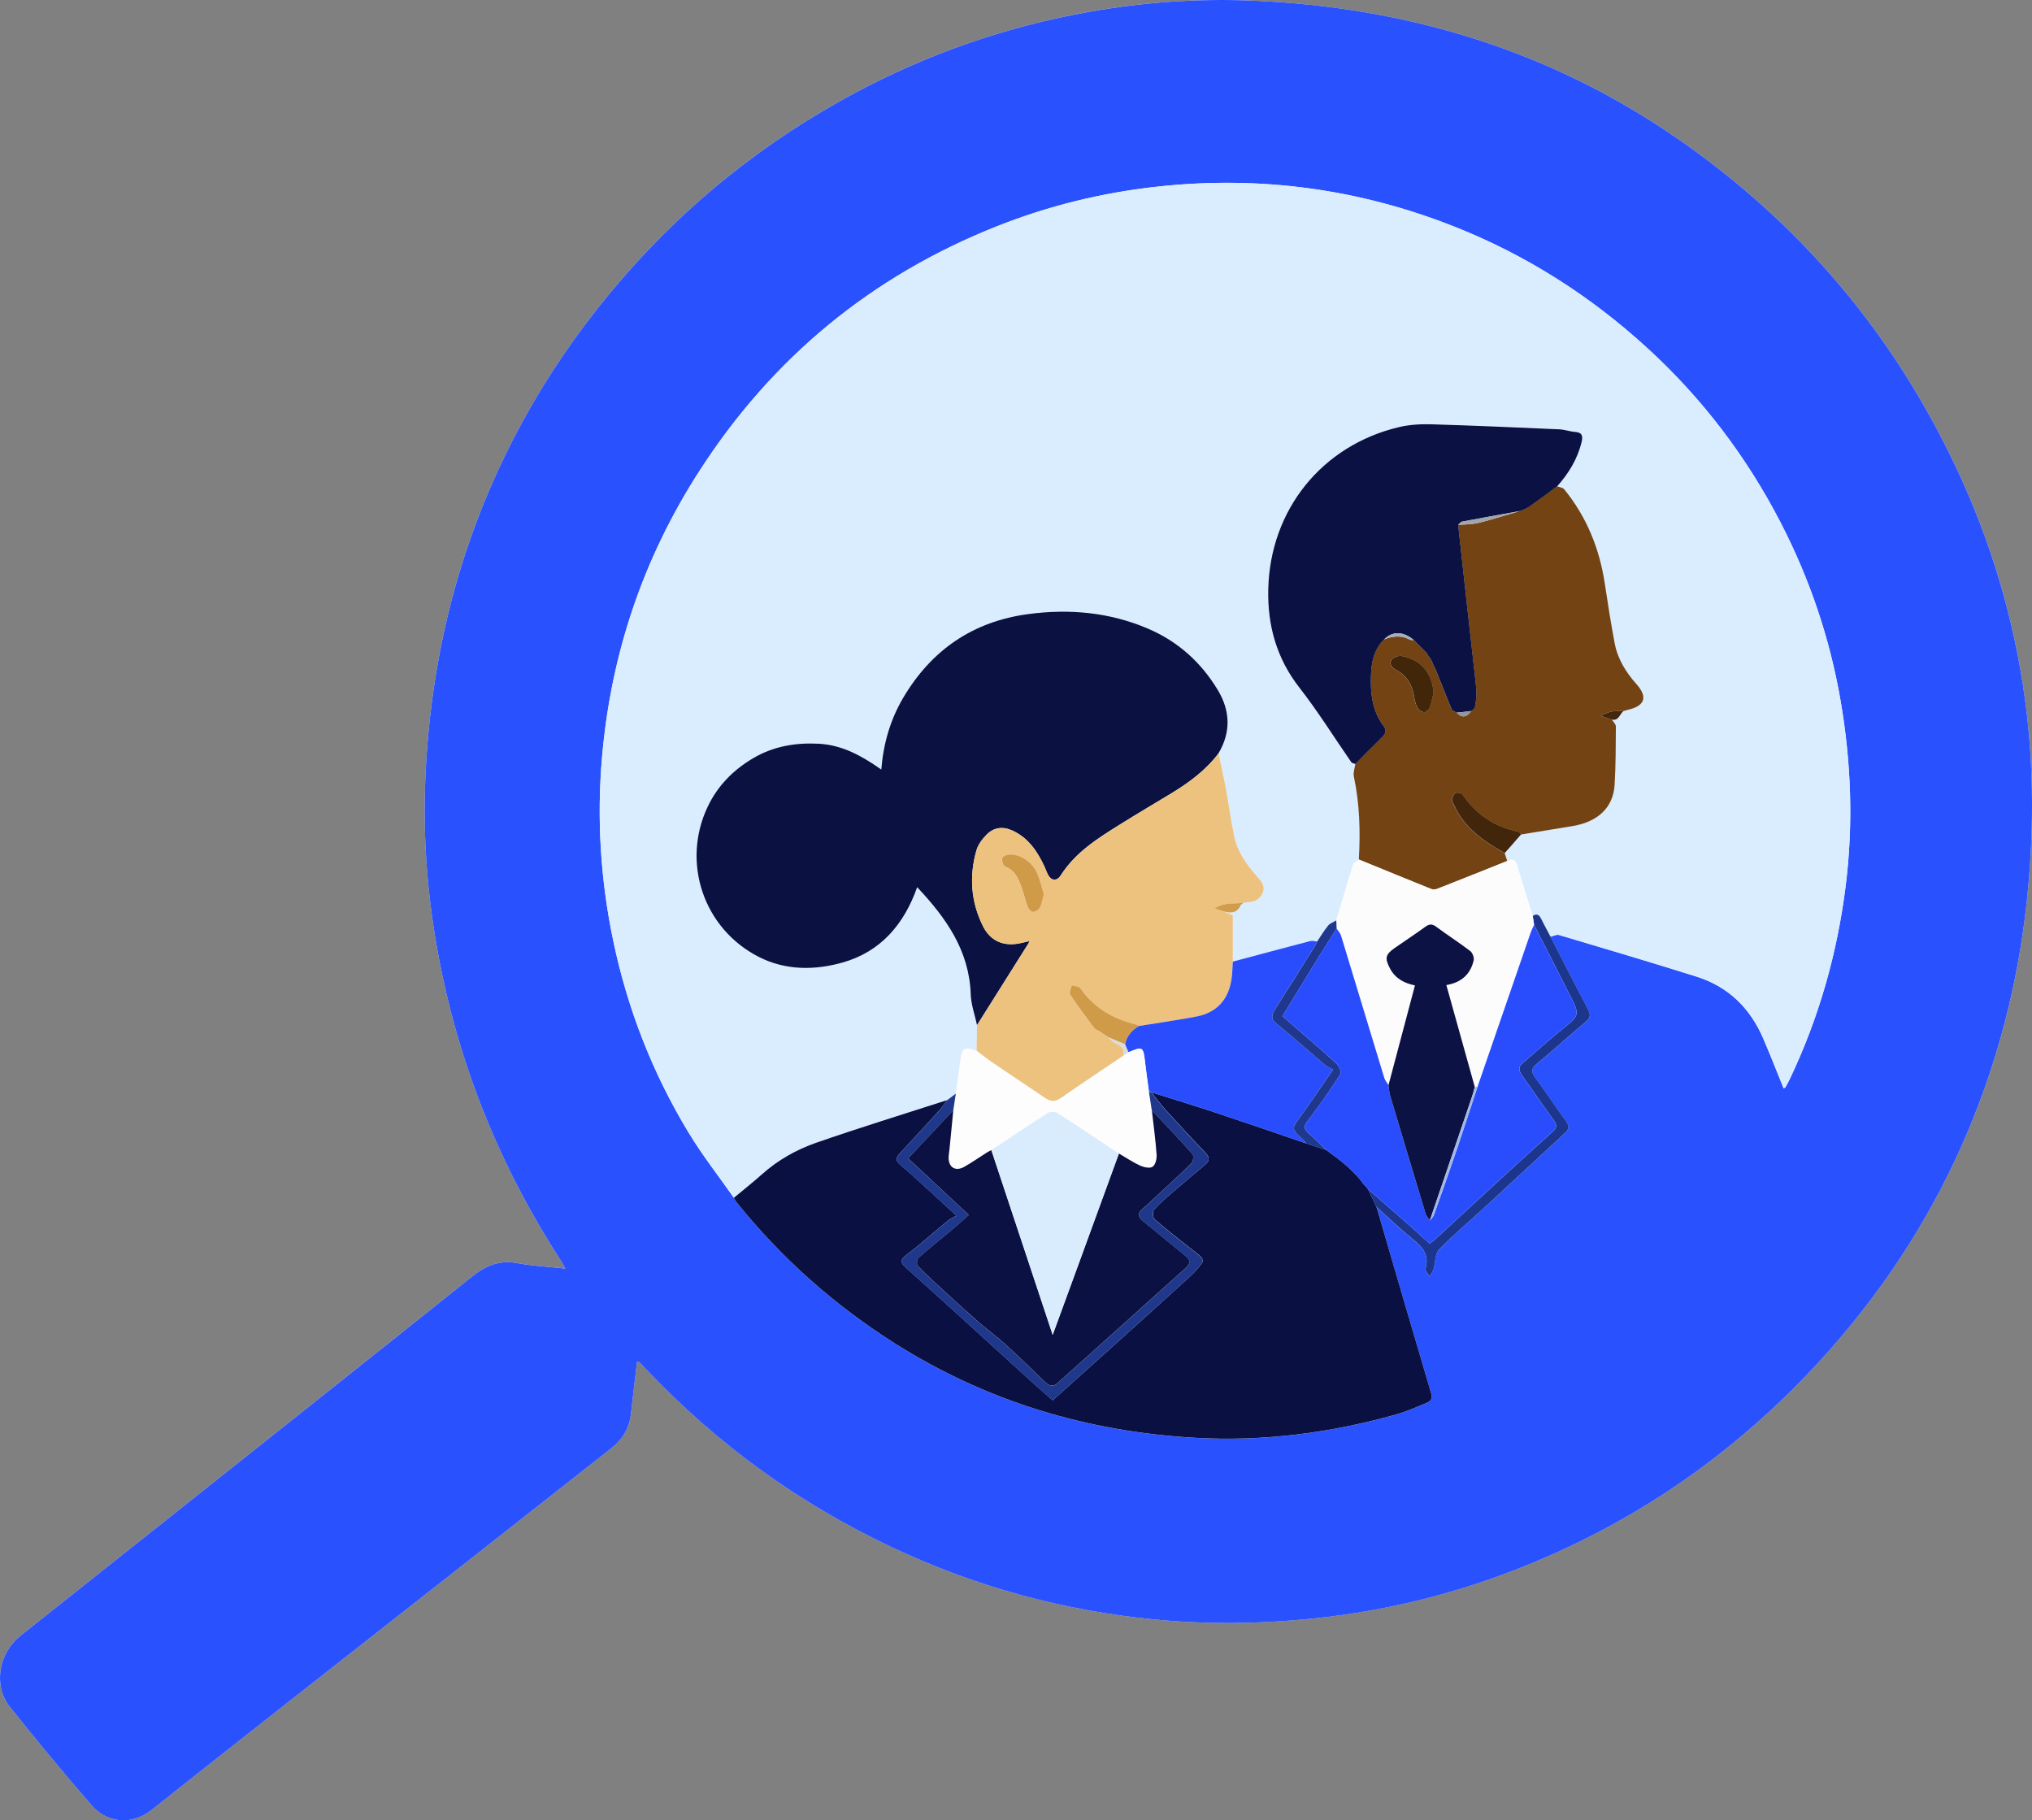 <?xml version="1.0" encoding="UTF-8"?><svg id="Layer_1" xmlns="http://www.w3.org/2000/svg" viewBox="0 0 616.18 551.95"><rect x="0" y="0" width="616.18" height="551.95" fill="#808080" stroke="none"/><defs><style>.cls-1{fill:#f6f6f9;}.cls-2{fill:#fcfcfd;}.cls-3{fill:#edc27e;}.cls-4{fill:#fdfdfd;}.cls-5{fill:#734313;}.cls-6{fill:#a1a5ae;}.cls-7{fill:#9395a1;}.cls-8{fill:#cf9b49;}.cls-9{fill:#a7aebb;}.cls-10{fill:#d09b48;}.cls-11{fill:#d19d4c;}.cls-12{fill:#d9ecfd;}.cls-13{fill:#d7dcdc;}.cls-14{fill:#daedfe;}.cls-15{fill:#20388c;}.cls-16{fill:#1f388d;}.cls-17{fill:#0c1243;}.cls-18{fill:#0b1142;}.cls-19{fill:#0b1141;}.cls-20{fill:#0a1041;}.cls-21{fill:#42260a;}.cls-22{fill:#42260b;}.cls-23{fill:#43270d;}.cls-24{fill:#1c368e;}.cls-25{fill:#a1b8e6;}.cls-26{fill:#2951fe;}.cls-27{fill:#294dfc;}</style></defs><path class="cls-1" d="M193.19,412.79c.31,.11,.5,.12,.6,.21,.66,.64,1.31,1.29,1.94,1.95,21.59,22.84,46.57,40.97,75.03,54.34,25.11,11.79,51.47,19.02,79.04,21.72,16.2,1.59,32.41,1.4,48.64-.29,20.49-2.14,40.36-6.87,59.56-14.17,37.92-14.43,70.24-37.06,97.08-67.51,17.56-19.91,31.63-42.04,41.87-66.52,9.04-21.61,14.8-44.08,17.44-67.42,2.4-21.15,2.5-42.22-.37-63.28-3.33-24.41-10.34-47.77-20.84-70.07-19.28-40.96-47.58-74.31-84.84-99.98C469.63,15.11,426.39,2.12,379.66,.19c-16.52-.68-32.95,.47-49.25,3.37-25.12,4.47-48.93,12.69-71.41,24.74-26.86,14.4-50.33,33.08-70.29,56.14-20.63,23.83-36.29,50.53-46.57,80.34-7.84,22.73-11.98,46.15-13.11,70.18-.96,20.34,.86,40.41,5.01,60.3,6.55,31.32,18.72,60.32,36.14,87.14,.39,.61,.71,1.26,1.25,2.24-5.13-.56-9.94-.8-14.63-1.66-5.33-.98-9.47,.74-13.55,4-30.32,24.23-60.73,48.36-91.12,72.52-15.32,12.18-30.65,24.33-45.97,36.5-6.57,5.22-8.28,15.11-3.23,21.45,8.09,10.17,16.4,20.17,24.9,30,4.14,4.79,11.6,6.52,18.1,1.36,29.54-23.46,59.28-46.67,88.94-69.98,16.82-13.22,33.65-26.43,50.45-39.67,3.32-2.62,5.49-5.98,5.98-10.3,.6-5.35,1.25-10.69,1.89-16.08Z"/><path class="cls-26" d="M193.19,412.79c-.63,5.39-1.29,10.73-1.89,16.08-.49,4.32-2.65,7.68-5.98,10.3-16.8,13.24-33.63,26.45-50.45,39.67-29.66,23.31-59.4,46.52-88.94,69.98-6.5,5.16-13.96,3.42-18.1-1.36-8.5-9.83-16.81-19.83-24.9-30-5.04-6.34-3.34-16.22,3.23-21.45,15.31-12.18,30.65-24.33,45.97-36.5,30.39-24.15,60.79-48.28,91.12-72.52,4.08-3.26,8.22-4.98,13.55-4,4.69,.87,9.5,1.11,14.63,1.66-.54-.98-.86-1.63-1.25-2.24-17.41-26.82-29.59-55.82-36.14-87.14-4.16-19.89-5.97-39.96-5.01-60.3,1.13-24.02,5.28-47.44,13.11-70.18,10.27-29.81,25.94-56.52,46.57-80.34,19.96-23.06,43.43-41.73,70.29-56.14,22.48-12.05,46.29-20.28,71.41-24.74C346.71,.67,363.14-.49,379.66,.19c46.73,1.93,89.96,14.92,128.68,41.59,37.26,25.67,65.56,59.02,84.84,99.98,10.5,22.3,17.51,45.66,20.84,70.07,2.87,21.06,2.77,42.13,.37,63.28-2.65,23.34-8.41,45.8-17.44,67.42-10.24,24.48-24.31,46.61-41.87,66.52-26.85,30.44-59.16,53.07-97.08,67.51-19.19,7.31-39.06,12.04-59.56,14.17-16.23,1.69-32.44,1.87-48.64,.29-27.57-2.7-53.93-9.93-79.04-21.72-28.46-13.37-53.45-31.5-75.03-54.34-.63-.67-1.28-1.31-1.94-1.95-.1-.1-.29-.11-.6-.21Zm224.21-46.8c3.4,3.06,6.68,6.24,10.22,9.12,3.12,2.54,6.04,4.9,4.62,9.62-.19,.62,.81,1.59,1.25,2.39,.41-.74,.96-1.44,1.2-2.23,.6-2.01,.41-4.68,1.68-5.97,4.63-4.76,9.75-9.05,14.64-13.55,7.89-7.28,15.75-14.6,23.63-21.88,1.2-1.11,1.25-2.09,.27-3.45-3.17-4.38-6.16-8.89-9.36-13.25-1.28-1.73-1.3-2.75,.49-4.22,5.07-4.15,9.87-8.63,14.92-12.8,1.51-1.25,1.27-2.35,.6-3.68-1.12-2.23-2.33-4.42-3.47-6.64-2.66-5.14-5.3-10.29-7.94-15.44,.87-.19,1.85-.74,2.6-.52,13.94,4.15,27.88,8.27,41.75,12.64,9.61,3.03,16.22,9.54,20.18,18.74,2.15,4.99,4.13,10.06,6.2,15.15,.32-.22,.51-.29,.58-.42,.44-.8,.88-1.61,1.27-2.43,8.85-18.56,14.38-38.11,16.94-58.48,2.35-18.71,1.69-37.38-1.49-55.97-3.25-19.03-9.38-37.13-18.2-54.22-10.32-19.99-23.76-37.69-40.42-52.94-17.34-15.88-36.86-28.28-58.67-36.9-28.76-11.36-58.61-15.42-89.41-12.13-16.98,1.81-33.41,5.81-49.28,12.12-37.97,15.09-68.03,39.88-90.12,74.17-16.98,26.36-26.76,55.27-29.5,86.56-1.65,18.81-.48,37.43,3.38,55.87,4.34,20.71,11.95,40.2,22.92,58.28,4.13,6.81,9.08,13.11,13.66,19.65,.3,.49,.55,1.03,.9,1.48,13.58,16.9,29.56,31.08,47.88,42.67,27.83,17.62,58.36,26.78,91.1,28.65,20.77,1.18,41.18-1.49,61.19-7.14,3.1-.87,6.05-2.26,9.06-3.46,1.49-.6,1.7-1.57,1.23-3.18-5.55-18.72-11-37.47-16.48-56.21Z"/><path class="cls-14" d="M222.54,363.19c-4.58-6.53-9.53-12.84-13.66-19.65-10.97-18.08-18.58-37.57-22.92-58.28-3.87-18.45-5.03-37.06-3.38-55.87,2.74-31.29,12.52-60.21,29.5-86.56,22.09-34.29,52.15-59.08,90.12-74.17,15.87-6.31,32.3-10.31,49.28-12.12,30.8-3.29,60.65,.77,89.41,12.13,21.82,8.61,41.33,21.01,58.67,36.9,16.66,15.26,30.1,32.95,40.42,52.94,8.82,17.1,14.95,35.2,18.2,54.22,3.18,18.59,3.84,37.25,1.49,55.97-2.55,20.37-8.09,39.91-16.94,58.48-.39,.83-.83,1.63-1.27,2.43-.07,.13-.26,.19-.58,.42-2.07-5.08-4.05-10.15-6.2-15.15-3.96-9.2-10.58-15.71-20.18-18.74-13.87-4.37-27.81-8.5-41.75-12.64-.75-.22-1.73,.33-2.6,.52-.95-1.81-1.93-3.6-2.84-5.43-.59-1.19-1.32-1.67-2.54-.83-1.59-5.16-3.25-10.3-4.74-15.48-.55-1.92-1.57-1.83-2.98-1.22l-.8-2.41c.47-.52,.94-1.03,1.4-1.55,1.19-1.35,2.37-2.71,3.55-4.07,5.15-.84,10.31-1.7,15.46-2.52,7.86-1.26,12.54-5.63,12.96-12.56,.35-5.88,.35-11.79,.38-17.69,0-.69-.8-1.38-1.22-2.08,2.12,.44,2.34-1.7,3.5-2.58,.48-.14,.95-.29,1.43-.41,5.15-1.2,6-3.9,2.51-7.81-3.2-3.58-5.7-7.61-6.59-12.39-1.12-5.96-2.07-11.95-2.97-17.94-1.6-10.67-5.5-20.33-12.33-28.72-.43-.53-1.42-.62-2.15-.91,3.47-3.91,6.16-8.25,7.4-13.4,.4-1.66,.33-2.92-1.89-3.09-1.65-.12-3.27-.73-4.91-.8-12.88-.57-25.77-1.14-38.66-1.52-3.3-.1-6.72,.09-9.91,.85-23.37,5.54-39.06,25.09-39.64,49.11-.27,11.1,2.54,21.07,9.53,30,5.62,7.18,10.44,14.99,15.65,22.49,.22,.32,.82,.37,1.24,.55-.17,1.27-.71,2.61-.46,3.79,1.79,8.33,2,16.74,1.52,25.2-.6,.54-1.55,.97-1.76,1.64-1.77,5.58-3.41,11.21-5.09,16.82-.84,.51-1.88,.84-2.47,1.56-1.24,1.51-2.24,3.21-3.34,4.84-.68-.06-1.42-.3-2.04-.14-7.85,2.05-15.68,4.15-23.51,6.24v-14.11l-2.76-1.08c2.12,.53,4.02,.54,5.11-1.85,.18-.39,.71-.61,1.09-.91,2.31-.1,4.53-.35,5.59-2.87,.97-2.3-.51-3.68-1.85-5.22-3.02-3.46-5.73-7.21-6.71-11.78-1.08-5.01-1.74-10.11-2.67-15.16-.63-3.4-1.42-6.76-2.15-10.15,3.8-6.42,3.6-12.87-.18-19.16-5.07-8.44-12.12-14.78-21.2-18.66-11.63-4.97-23.81-6.07-36.24-4.42-16.77,2.22-29.41,10.85-37.98,25.38-3.9,6.61-6.01,13.83-6.65,21.77-5.89-4.15-11.88-7.45-18.97-7.83-6.93-.36-13.55,.71-19.7,4.28-6.17,3.58-10.96,8.43-13.99,14.85-7.99,16.86-1.28,36.9,15.44,45.47,8.2,4.2,17.05,4.14,25.53,1.73,11.39-3.23,18.56-11.45,22.57-22.83,8.83,9.38,15.78,19.21,16.24,32.46,.11,3.15,1.25,6.26,1.92,9.39-.04,2.58-.08,5.17-.12,7.75-3.83-1.35-4.52-.84-4.98,3.31-.36,3.23-.89,6.43-1.34,9.65-.88,.66-1.76,1.33-2.63,1.99-13.28,4.29-26.63,8.37-39.8,12.96-5.95,2.07-11.5,5.21-16.3,9.49-2.78,2.48-5.71,4.78-8.57,7.17Z"/><path class="cls-20" d="M222.54,363.19c2.86-2.38,5.79-4.69,8.57-7.17,4.8-4.28,10.35-7.41,16.3-9.49,13.17-4.59,26.52-8.67,39.8-12.96-.74,.99-1.4,2.05-2.23,2.96-4.03,4.43-8.09,8.83-12.15,13.22-1.05,1.13-1.38,2.12,.04,3.32,2.73,2.31,5.36,4.73,8,7.13,2.81,2.55,5.6,5.14,9.17,8.42-1.06,.59-1.88,.9-2.52,1.43-4.29,3.54-8.44,7.26-12.85,10.63-1.97,1.51-1.42,2.39-.03,3.64,5.01,4.49,10.02,8.99,15.01,13.52,7.75,7.04,15.48,14.12,23.23,21.17,2.07,1.88,4.2,3.71,6.34,5.59,5.82-5.23,11.52-10.33,17.19-15.44,8.22-7.41,16.45-14.82,24.63-22.28,1.28-1.16,2.4-2.52,3.45-3.9,.27-.35,.2-1.37-.11-1.68-1.02-1.02-2.23-1.85-3.36-2.75-3.65-2.92-7.36-5.76-10.88-8.83-.55-.48-.69-2.38-.22-2.91,1.74-1.96,3.79-3.67,5.79-5.4,3.18-2.75,6.4-5.48,9.64-8.16,1.48-1.22,1.59-2.24,.21-3.69-4.09-4.27-8.09-8.62-12.06-12.99-1.55-1.71-2.93-3.58-4.38-5.38,6.5,2.05,13.02,4.02,19.48,6.16,9.22,3.06,18.4,6.24,27.59,9.37,1.98,.65,3.96,1.29,5.94,1.94,4.25,3.07,8.43,6.21,11.51,10.56l.4,.38,.13,.12,.6,.79h.04l2.6,5.46c5.48,18.74,10.93,37.49,16.48,56.21,.48,1.61,.27,2.58-1.23,3.18-3,1.2-5.96,2.59-9.06,3.46-20.01,5.65-40.42,8.32-61.19,7.14-32.74-1.87-63.26-11.03-91.1-28.65-18.31-11.59-34.3-25.78-47.88-42.67-.36-.45-.61-.98-.9-1.48Z"/><path class="cls-24" d="M417.4,365.98c-.87-1.82-1.74-3.63-2.6-5.45,4.16,3.64,8.33,7.27,12.48,10.92,2.09,1.84,4.13,3.73,6.21,5.61,.67-.49,1.17-.79,1.59-1.18,6.79-6.24,13.56-12.51,20.36-18.75,5.08-4.66,10.16-9.32,15.32-13.9,1.32-1.18,1.49-2.06,.41-3.53-3.24-4.42-6.32-8.96-9.49-13.44-.94-1.33-1.56-2.55,.03-3.9,3.99-3.38,7.86-6.92,11.93-10.2,5.4-4.36,5.49-4.3,2.41-10.41-3.59-7.12-7.23-14.22-10.85-21.33-.14-.9-.28-1.79-.42-2.69,1.21-.84,1.95-.35,2.54,.83,.91,1.83,1.89,3.62,2.84,5.43,2.65,5.15,5.29,10.3,7.94,15.44,1.15,2.22,2.36,4.41,3.47,6.64,.66,1.32,.91,2.43-.6,3.68-5.05,4.17-9.86,8.65-14.92,12.8-1.8,1.47-1.77,2.49-.49,4.22,3.2,4.36,6.19,8.87,9.36,13.25,.99,1.36,.94,2.34-.27,3.45-7.89,7.28-15.74,14.6-23.63,21.88-4.89,4.51-10.01,8.79-14.64,13.55-1.26,1.3-1.08,3.97-1.68,5.97-.24,.79-.79,1.49-1.2,2.23-.45-.81-1.44-1.78-1.25-2.39,1.42-4.71-1.5-7.08-4.62-9.62-3.54-2.88-6.83-6.07-10.22-9.12Z"/><path class="cls-19" d="M296.28,310.87c-.67-3.13-1.81-6.25-1.92-9.4-.46-13.24-7.41-23.08-16.24-32.46-4.01,11.39-11.18,19.6-22.57,22.83-8.47,2.4-17.33,2.47-25.53-1.73-16.72-8.57-23.42-28.61-15.44-45.47,3.04-6.41,7.82-11.26,13.99-14.85,6.15-3.57,12.77-4.64,19.7-4.28,7.09,.37,13.09,3.67,18.97,7.83,.64-7.93,2.75-15.16,6.65-21.77,8.58-14.53,21.21-23.16,37.98-25.38,12.42-1.65,24.61-.55,36.24,4.42,9.09,3.88,16.13,10.22,21.2,18.66,3.78,6.29,3.98,12.74,.18,19.16-3.82,5.08-8.82,8.77-14.18,12.04-5.19,3.16-10.44,6.23-15.59,9.45-6.79,4.24-13.58,8.47-18.04,15.46-1.24,1.95-2.96,1.72-3.99-.35-.37-.74-.62-1.55-.97-2.3-2.16-4.61-4.9-8.71-9.76-10.92-2.91-1.32-5.62-.95-7.81,1.28-1.3,1.32-2.56,2.99-3.06,4.73-2.26,7.88-1.68,15.68,2,23.03,2.29,4.58,6.34,6.18,11.32,5.12,.73-.15,1.45-.33,2.18-.5l.41,.35c-5.25,8.34-10.49,16.68-15.74,25.02Z"/><path class="cls-5" d="M456.26,258.65c.27,.8,.53,1.6,.8,2.41-7.07,2.83-14.14,5.67-21.24,8.45-.57,.22-1.38,.23-1.94,0-7.29-2.93-14.56-5.92-21.83-8.89,.48-8.46,.27-16.86-1.52-25.2-.25-1.17,.29-2.52,.46-3.79,2.67-2.7,5.3-5.43,8.03-8.07,1.2-1.17,1.52-2.15,.42-3.63-2.9-3.89-3.75-8.41-3.75-13.17,0-4.71,.39-9.29,4-12.88,2.59-1,5.17-1.37,7.76,.04,.35,.19,.85,.11,1.27,.15h0l1.51,1.51-.02-.02,.52,.53-.03-.03,.53,.53-.03-.03,1.02,1.03-.03-.02,.52,.53-.02-.03,.53,1.03-.03-.04,.53,.54-.03-.04,.53,1.04-.03-.04c.17,.39,.34,.79,.51,1.18,.09,.14,.15,.29,.18,.45l.39,.65c1.34,3.34,2.68,6.68,4.02,10.03l.93,2.22-.02-.03,.52,.52-.02-.02,1.01,.51h-.01c1.54,1.68,3.03,1.51,4.51-.5l-.04,.03c.35-.34,.7-.68,1.06-1.02,.17-1.43,.51-2.87,.48-4.3-.04-2.06-.33-4.13-.56-6.18-.75-6.75-1.52-13.49-2.27-20.24-.91-8.23-1.81-16.46-2.71-24.69,2.06-.19,4.19-.14,6.18-.63,4.28-1.06,8.48-2.41,12.71-3.63,.89-.43,1.86-.74,2.66-1.3,2.85-2.01,5.64-4.11,8.46-6.17,.73,.29,1.72,.38,2.15,.91,6.83,8.39,10.74,18.05,12.33,28.72,.9,6,1.85,11.99,2.97,17.94,.9,4.77,3.39,8.8,6.59,12.39,3.49,3.91,2.65,6.61-2.51,7.81-.48,.11-.96,.27-1.43,.41-1.22,.03-2.48-.1-3.67,.14-1.16,.23-2.24,.85-3.35,1.29,1.17,.38,2.34,.76,3.52,1.14,.43,.69,1.23,1.39,1.22,2.08-.03,5.9-.03,11.8-.38,17.69-.41,6.93-5.1,11.3-12.96,12.56-5.16,.83-10.31,1.68-15.46,2.52-.25-.29-.45-.79-.75-.85-7.2-1.46-12.84-5.19-16.98-11.28-.31-.46-1.59-.72-2.11-.46-.57,.29-.94,1.26-1.09,1.99-.09,.48,.37,1.07,.6,1.6,3.09,7.01,8.99,11.06,15.36,14.62Zm-21.55-48.68c-.54-5.4-3.21-9.81-9.65-11.07-.97-.19-2.62,.38-3.12,1.14-.85,1.3,.09,2.46,1.45,3.15,3.13,1.6,4.7,4.28,5.31,7.66,.23,1.29,.49,2.64,1.08,3.78,.34,.66,1.36,1.3,2.09,1.32,.57,.01,1.47-.83,1.7-1.48,.56-1.54,.81-3.19,1.12-4.51Z"/><path class="cls-18" d="M439.3,212.88c-1.34-3.34-2.68-6.68-4.02-10.02-.13-.22-.26-.43-.39-.65-.03-.16-.09-.31-.18-.45-.17-.39-.34-.79-.51-1.18l.03,.04-.53-1.04,.03,.04-.53-.54,.03,.04c-.18-.34-.35-.69-.53-1.03l.02,.03c-.17-.18-.35-.36-.52-.53l.03,.02c-.34-.34-.68-.69-1.02-1.03l.03,.03-.53-.53,.03,.03-.52-.53,.02,.02c-.5-.5-1.01-1.01-1.51-1.51h0c-3.13-2.7-6.54-2.77-9.03-.19-3.61,3.59-4,8.16-4,12.88,0,4.75,.85,9.28,3.75,13.17,1.11,1.48,.79,2.46-.42,3.63-2.72,2.64-5.36,5.38-8.03,8.07-.42-.18-1.02-.23-1.24-.55-5.21-7.5-10.04-15.31-15.65-22.49-6.99-8.93-9.79-18.91-9.53-30,.57-24.02,16.26-43.57,39.64-49.11,3.2-.76,6.61-.95,9.91-.85,12.89,.38,25.78,.95,38.66,1.52,1.65,.07,3.26,.68,4.91,.8,2.22,.16,2.29,1.43,1.89,3.09-1.24,5.14-3.93,9.49-7.4,13.4-2.81,2.07-5.61,4.16-8.46,6.17-.8,.56-1.77,.88-2.66,1.3-5.93,1.07-11.86,2.13-17.78,3.26-.42,.08-.74,.66-1.11,1.01,.9,8.23,1.8,16.46,2.71,24.69,.75,6.75,1.53,13.49,2.27,20.24,.23,2.06,.51,4.12,.56,6.18,.03,1.43-.31,2.87-.48,4.3-.35,.34-.7,.68-1.06,1.02l.04-.03c-1.5,.16-3.01,.33-4.51,.49h.01l-1.01-.51,.02,.02-.52-.52,.02,.03c-.31-.74-.62-1.48-.93-2.22Z"/><path class="cls-3" d="M311.6,285.51c-.73,.17-1.45,.34-2.18,.5-4.98,1.06-9.03-.54-11.32-5.12-3.68-7.35-4.26-15.15-2-23.03,.5-1.74,1.76-3.41,3.06-4.73,2.18-2.22,4.9-2.6,7.81-1.28,4.86,2.21,7.59,6.31,9.76,10.92,.35,.75,.6,1.55,.97,2.3,1.03,2.07,2.74,2.3,3.99,.35,4.46-7,11.26-11.23,18.04-15.46,5.15-3.22,10.4-6.29,15.59-9.45,5.36-3.27,10.36-6.96,14.18-12.04,.72,3.38,1.51,6.75,2.14,10.15,.94,5.05,1.59,10.15,2.67,15.16,.98,4.57,3.69,8.31,6.71,11.78,1.34,1.54,2.82,2.92,1.85,5.22-1.06,2.51-3.29,2.77-5.6,2.87-2.74,.67-5.86-.28-8.97,1.87,1.41,.45,2.09,.67,2.77,.89l2.76,1.08c0,4.61,0,9.36,0,14.11-.12,1.74-.13,3.49-.38,5.21-.91,6.3-4.45,10.29-10.74,11.47-5.78,1.09-11.6,1.92-17.41,2.86-.28-.17-.54-.42-.84-.49-6.94-1.63-12.73-4.99-16.87-10.97-.42-.6-1.7-.61-2.58-.89-.19,.96-.88,2.25-.49,2.83,2.25,3.41,4.74,6.65,7.15,9.95l.53,.56-.02-.02,1.02,.51h-.01c.5,.32,1.01,.66,1.51,1h-.01l1.51,1h0c.7,.6,1.31,1.45,2.12,1.76,1.82,.69,2.68,1.8,2.38,3.75-6.32,4.26-12.69,8.46-18.94,12.83-1.83,1.28-3.27,1.1-4.96-.05-5.21-3.55-10.47-7.02-15.69-10.56-1.7-1.16-3.31-2.46-4.96-3.69,.04-2.58,.08-5.17,.12-7.75,5.25-8.34,10.49-16.68,15.74-25.02-.02-.2-.03-.4-.04-.61l-.37,.26Zm4.9-14.35c-.64-2.05-1.1-4.34-2.04-6.41-1.67-3.68-5.52-6.02-8.89-5.59-.66,.08-1.72,.78-1.74,1.23-.03,.82,.39,2.2,.96,2.4,2.89,1.03,3.9,3.46,4.84,5.94,.79,2.08,1.25,4.29,2.03,6.37,.23,.62,1.09,1.45,1.61,1.42,.72-.04,1.7-.66,2.03-1.3,.58-1.14,.76-2.49,1.19-4.06Z"/><path class="cls-2" d="M412.05,260.62c7.27,2.97,14.54,5.96,21.83,8.89,.56,.23,1.37,.21,1.94,0,7.09-2.78,14.16-5.62,21.24-8.45,1.41-.62,2.43-.7,2.98,1.22,1.49,5.19,3.15,10.33,4.74,15.48,.14,.9,.28,1.79,.42,2.69-.33,.75-.72,1.47-.99,2.24-5.4,15.62-10.78,31.24-16.16,46.86-.28,.02-.56,.05-.84,.07-2.86-10.27-5.73-20.55-8.62-30.9,4.6-.78,7.32-3.32,8.29-7.51,.19-.84-.36-2.29-1.06-2.82-3.37-2.57-6.96-4.85-10.35-7.38-1.26-.94-2.1-.79-3.27,.05-3.03,2.19-6.15,4.26-9.23,6.39-2.9,2-3.14,3.13-1.43,6.31,1.61,3,4.32,4.4,7.53,5.06-2.7,10.19-5.36,20.22-8.02,30.24-.43-.71-1.04-1.37-1.27-2.15-4.4-14.41-8.75-28.85-13.15-43.26-.23-.75-.87-1.37-1.32-2.05-.04-.83-.07-1.66-.11-2.49,1.68-5.61,3.32-11.24,5.09-16.82,.21-.67,1.15-1.1,1.76-1.64Z"/><path class="cls-27" d="M345.31,311.11c5.8-.94,11.63-1.77,17.41-2.86,6.29-1.19,9.83-5.18,10.74-11.47,.25-1.72,.26-3.47,.38-5.21,7.84-2.09,15.67-4.2,23.51-6.24,.63-.16,1.36,.08,2.04,.14-.26,.51-.47,1.06-.77,1.54-3.97,6.32-7.94,12.66-11.96,18.95-1.14,1.78-1.39,3.03,.59,4.61,4.97,3.97,9.7,8.24,14.56,12.34,.75,.63,1.72,1,2.42,1.39-4.1,5.91-7.48,10.99-11.1,15.89-1.5,2.03-.55,3.09,.87,4.32,.78,.67,1.45,1.47,2.16,2.21-9.2-3.13-18.37-6.31-27.59-9.37-6.46-2.14-12.99-4.11-19.48-6.16-.23-.04-.46-.09-.69-.14-.39-2.94-.82-5.87-1.16-8.81-.56-4.92-.67-5.01-5.07-3.18-.34-.8-.69-1.61-1.03-2.41,.46-2.55,2.06-4.24,4.16-5.55Z"/><path class="cls-4" d="M342.18,319.07c4.4-1.83,4.51-1.74,5.07,3.18,.34,2.94,.77,5.87,1.16,8.81,.28,1.85,.56,3.71,.85,5.56,.51,4.52,1.13,9.04,1.45,13.58,.09,1.22-.38,3.04-1.24,3.6-.85,.55-2.65,.15-3.78-.37-2.23-1.02-4.28-2.42-6.41-3.66-6.2-4.12-12.38-8.28-18.65-12.3-.69-.44-2.13-.48-2.81-.05-5.79,3.69-11.49,7.52-17.21,11.32-.44,.23-.9,.43-1.31,.69-2.31,1.46-4.55,3.04-6.92,4.38-2.68,1.52-4.82,.15-4.74-2.89,.02-.83,.18-1.65,.26-2.47,.39-3.94,.78-7.88,1.16-11.82,.25-1.69,.51-3.37,.76-5.06,.45-3.22,.99-6.42,1.34-9.65,.46-4.15,1.15-4.66,4.98-3.31,1.65,1.23,3.26,2.53,4.96,3.69,5.21,3.55,10.48,7.02,15.69,10.56,1.69,1.15,3.13,1.33,4.96,.05,6.25-4.37,12.62-8.57,18.94-12.83,.49-.34,.98-.68,1.48-1.02Z"/><path class="cls-15" d="M289.84,331.58c-.25,1.69-.51,3.37-.76,5.06-4.42,4.71-8.83,9.43-13.69,14.61,6.07,5.66,12.07,11.26,18.39,17.16-1.78,1.57-3.38,3.04-5.04,4.43-3.39,2.84-6.87,5.59-10.18,8.52-.49,.43-.69,2.08-.31,2.47,2.68,2.74,5.52,5.33,8.35,7.92,3.44,3.15,6.87,6.3,10.38,9.36,2.59,2.26,5.41,4.26,7.95,6.57,4.07,3.71,8,7.58,11.98,11.4,1.16,1.11,2.38,1.55,3.72,.36,6.38-5.7,12.75-11.42,19.11-17.14,6.49-5.83,12.95-11.69,19.46-17.49,1.97-1.75,1.97-2.61-.09-4.28-4.13-3.34-8.2-6.76-12.33-10.1-1.59-1.29-2.1-2.45-.24-3.97,1.73-1.42,3.33-3,4.97-4.53,3.29-3.06,6.63-6.06,9.79-9.24,.53-.53,.74-2.24,.32-2.72-4.02-4.53-8.21-8.91-12.36-13.33-.28-1.85-.56-3.71-.85-5.56,.23,.04,.46,.09,.69,.14,1.45,1.8,2.83,3.67,4.38,5.38,3.97,4.38,7.97,8.73,12.06,12.99,1.39,1.45,1.27,2.47-.21,3.69-3.25,2.68-6.46,5.4-9.64,8.16-2,1.73-4.04,3.43-5.79,5.4-.47,.53-.33,2.43,.22,2.91,3.52,3.07,7.23,5.91,10.88,8.83,1.13,.91,2.34,1.74,3.36,2.75,.31,.31,.38,1.32,.11,1.68-1.05,1.38-2.17,2.73-3.45,3.9-8.18,7.46-16.41,14.87-24.63,22.28-5.68,5.12-11.37,10.21-17.19,15.44-2.14-1.88-4.27-3.71-6.34-5.59-7.75-7.05-15.48-14.13-23.23-21.17-4.98-4.53-9.99-9.02-15.01-13.52-1.39-1.25-1.94-2.13,.03-3.64,4.41-3.38,8.56-7.09,12.85-10.63,.64-.53,1.46-.83,2.52-1.43-3.57-3.28-6.36-5.86-9.17-8.42-2.65-2.4-5.28-4.82-8-7.13-1.41-1.2-1.08-2.18-.04-3.32,4.06-4.4,8.13-8.79,12.15-13.22,.83-.91,1.49-1.97,2.23-2.96,.88-.66,1.76-1.33,2.63-1.99Z"/><path class="cls-16" d="M396.17,346.73c-.72-.74-1.39-1.54-2.16-2.21-1.42-1.24-2.37-2.29-.87-4.32,3.62-4.91,7-9.98,11.1-15.89-.7-.4-1.67-.76-2.42-1.39-4.87-4.1-9.59-8.38-14.56-12.34-1.98-1.58-1.73-2.83-.59-4.61,4.03-6.29,7.99-12.62,11.96-18.95,.3-.48,.52-1.03,.77-1.54,1.1-1.62,2.1-3.32,3.34-4.83,.59-.71,1.63-1.05,2.47-1.56,.04,.83,.07,1.66,.11,2.49-1.84,2.91-3.71,5.8-5.52,8.73-3.63,5.89-7.23,11.79-10.89,17.77,.56,.51,1.11,1.01,1.67,1.5,4.93,4.29,9.91,8.53,14.73,12.93,.77,.71,1.54,2.61,1.15,3.21-3.15,4.87-6.43,9.67-9.99,14.23-1.32,1.69-.98,2.45,.33,3.62,1.83,1.64,3.55,3.4,5.32,5.11-1.98-.65-3.96-1.29-5.94-1.94Z"/><path class="cls-22" d="M456.26,258.65c-6.37-3.56-12.28-7.61-15.36-14.62-.23-.53-.7-1.12-.6-1.6,.14-.73,.52-1.7,1.09-1.99,.52-.26,1.79,0,2.11,.46,4.14,6.09,9.78,9.82,16.98,11.28,.29,.06,.5,.56,.75,.85-1.18,1.36-2.37,2.71-3.55,4.07-.46,.52-.93,1.03-1.4,1.55Z"/><path class="cls-11" d="M371.09,276.38c-.68-.22-1.36-.44-2.77-.89,3.1-2.15,6.23-1.2,8.97-1.87-.37,.3-.91,.52-1.09,.91-1.09,2.39-2.99,2.38-5.11,1.85Z"/><path class="cls-23" d="M488.79,218.19c-1.17-.38-2.34-.76-3.52-1.14,1.11-.45,2.19-1.06,3.35-1.29,1.18-.24,2.44-.11,3.67-.14-1.15,.87-1.37,3.02-3.5,2.58Z"/><path class="cls-27" d="M402.11,348.67c-1.77-1.71-3.49-3.47-5.32-5.11-1.31-1.17-1.64-1.93-.33-3.62,3.56-4.57,6.84-9.37,9.99-14.23,.39-.6-.38-2.51-1.15-3.21-4.83-4.4-9.81-8.64-14.73-12.93-.56-.49-1.1-.99-1.67-1.5,3.66-5.97,7.26-11.88,10.89-17.77,1.81-2.93,3.68-5.82,5.52-8.73,.45,.68,1.09,1.31,1.32,2.05,4.4,14.41,8.75,28.85,13.15,43.26,.24,.77,.84,1.43,1.27,2.15,.16,1.06,.19,2.15,.49,3.17,3.54,11.92,7.11,23.83,10.73,35.72,.24,.78,.86,1.44,1.31,2.16,.41-.55,1-1.04,1.22-1.66,2.31-6.49,4.61-12.99,6.83-19.52,2.19-6.44,4.28-12.91,6.41-19.37,5.38-15.62,10.77-31.24,16.16-46.86,.27-.77,.66-1.49,.99-2.24,3.62,7.11,7.26,14.2,10.85,21.32,3.08,6.11,2.99,6.05-2.41,10.41-4.07,3.29-7.93,6.82-11.93,10.2-1.59,1.35-.98,2.56-.03,3.9,3.17,4.48,6.25,9.01,9.49,13.44,1.08,1.47,.91,2.36-.41,3.53-5.16,4.58-10.24,9.24-15.32,13.9-6.8,6.24-13.57,12.5-20.36,18.75-.42,.39-.92,.69-1.59,1.18-2.08-1.88-4.12-3.77-6.21-5.61-4.15-3.66-8.32-7.28-12.48-10.92h-.04c-.2-.27-.4-.54-.6-.8l-.13-.12c-.13-.13-.27-.26-.4-.38-3.08-4.35-7.26-7.49-11.51-10.56Z"/><path class="cls-24" d="M414.16,359.73c.2,.26,.4,.53,.6,.79-.2-.26-.4-.53-.6-.79Z"/><path class="cls-24" d="M413.63,359.23c.13,.13,.27,.26,.4,.38-.13-.13-.27-.26-.4-.38Z"/><path class="cls-21" d="M434.72,209.96c-.31,1.32-.56,2.97-1.12,4.51-.24,.65-1.13,1.5-1.7,1.48-.73-.02-1.75-.66-2.09-1.32-.59-1.14-.85-2.49-1.08-3.78-.61-3.38-2.19-6.06-5.31-7.66-1.36-.7-2.3-1.86-1.45-3.15,.5-.76,2.15-1.33,3.12-1.14,6.44,1.26,9.12,5.67,9.65,11.07Z"/><path class="cls-6" d="M442.17,159.18c.37-.35,.69-.93,1.11-1.01,5.92-1.13,11.85-2.19,17.78-3.26-4.23,1.23-8.44,2.57-12.71,3.64-1.99,.49-4.11,.44-6.18,.63Z"/><path class="cls-9" d="M419.68,193.89c2.49-2.58,5.9-2.51,9.03,.19-.43-.04-.93,.04-1.27-.15-2.59-1.41-5.17-1.04-7.76-.04Z"/><path class="cls-7" d="M441.7,216.08c1.5-.16,3.01-.33,4.51-.49-1.48,2.02-2.96,2.18-4.51,.49Z"/><path class="cls-7" d="M439.3,212.88c.31,.74,.62,1.48,.93,2.22-.31-.74-.62-1.48-.93-2.22Z"/><path class="cls-9" d="M428.71,194.08c.5,.5,1.01,1.01,1.51,1.51-.5-.5-1.01-1.01-1.51-1.51Z"/><path class="cls-9" d="M434.89,202.2c.13,.22,.26,.43,.39,.65-.13-.22-.26-.43-.39-.65Z"/><path class="cls-9" d="M431.2,196.57c.34,.34,.68,.69,1.02,1.03-.34-.34-.68-.69-1.02-1.03Z"/><path class="cls-7" d="M446.17,215.61c.35-.34,.7-.68,1.06-1.02-.35,.34-.7,.68-1.06,1.02Z"/><path class="cls-9" d="M432.69,198.07c.18,.34,.35,.69,.53,1.03l-.53-1.03Z"/><path class="cls-9" d="M434.19,200.57c.17,.39,.34,.79,.51,1.18-.17-.39-.34-.79-.51-1.18Z"/><path class="cls-9" d="M433.69,199.57c.18,.35,.35,.69,.53,1.04-.18-.35-.35-.69-.53-1.04Z"/><path class="cls-7" d="M440.7,215.57l1.01,.51c-.34-.17-.68-.34-1.01-.51Z"/><path class="cls-9" d="M430.7,196.07l.53,.53-.53-.53Z"/><path class="cls-9" d="M432.19,197.57c.17,.18,.35,.36,.52,.53l-.52-.53Z"/><path class="cls-9" d="M433.19,199.07l.53,.54-.53-.54Z"/><path class="cls-9" d="M430.2,195.57l.52,.53-.52-.53Z"/><path class="cls-7" d="M440.2,215.07l.52,.52-.52-.52Z"/><path class="cls-8" d="M345.31,311.11c-2.11,1.31-3.7,3-4.16,5.55-1.65-.69-3.3-1.39-4.95-2.08h0c-.5-.33-1.01-.66-1.51-1h.01l-1.51-1h.01l-1.02-.5,.02,.02-.53-.56c-2.41-3.3-4.91-6.54-7.15-9.95-.38-.58,.3-1.87,.49-2.83,.88,.28,2.16,.29,2.58,.89,4.14,5.98,9.92,9.34,16.87,10.97,.3,.07,.56,.32,.84,.49Z"/><path class="cls-10" d="M316.51,271.15c-.43,1.57-.61,2.92-1.19,4.06-.33,.65-1.31,1.26-2.03,1.3-.53,.03-1.38-.8-1.61-1.42-.78-2.08-1.25-4.29-2.03-6.37-.94-2.48-1.95-4.91-4.84-5.94-.57-.2-.99-1.58-.96-2.4,.02-.45,1.08-1.15,1.74-1.23,3.37-.43,7.22,1.91,8.89,5.59,.94,2.07,1.41,4.36,2.04,6.41Z"/><path class="cls-13" d="M336.2,314.58c1.65,.69,3.3,1.39,4.95,2.08,.34,.8,.69,1.61,1.03,2.41-.49,.34-.98,.68-1.48,1.02,.3-1.95-.55-3.06-2.38-3.75-.81-.31-1.42-1.16-2.12-1.77Z"/><path class="cls-13" d="M334.7,313.58c.5,.34,1.01,.67,1.51,1.01-.5-.34-1.01-.67-1.51-1.01Z"/><path class="cls-13" d="M333.2,312.58l1.51,1.01c-.5-.34-1.01-.67-1.51-1.01Z"/><path class="cls-13" d="M332.19,312.08l1.02,.51-1.02-.51Z"/><path class="cls-13" d="M331.68,311.54l.53,.56-.53-.56Z"/><path class="cls-19" d="M311.6,285.51l.37-.26c.01,.2,.03,.4,.04,.61-.14-.11-.28-.23-.41-.35Z"/><path class="cls-17" d="M433.58,370.08c-.45-.72-1.07-1.38-1.31-2.16-3.61-11.9-7.18-23.81-10.73-35.72-.3-1.02-.33-2.11-.49-3.17,2.66-10.03,5.32-20.05,8.02-30.24-3.21-.66-5.92-2.06-7.53-5.06-1.7-3.17-1.46-4.3,1.43-6.31,3.08-2.13,6.19-4.2,9.23-6.39,1.16-.84,2.01-.98,3.27-.05,3.4,2.53,6.99,4.81,10.35,7.38,.7,.53,1.25,1.99,1.06,2.82-.97,4.19-3.69,6.73-8.29,7.51,2.89,10.35,5.75,20.63,8.62,30.9-.27,.95-.49,1.92-.81,2.86-4.26,12.54-8.54,25.08-12.82,37.61Z"/><path class="cls-25" d="M433.58,370.08c4.27-12.54,8.55-25.07,12.82-37.61,.32-.94,.54-1.91,.81-2.86,.28-.02,.56-.05,.84-.07-2.13,6.46-4.23,12.93-6.41,19.37-2.22,6.53-4.52,13.02-6.83,19.52-.22,.62-.8,1.11-1.22,1.66Z"/><path class="cls-18" d="M349.26,336.62c4.14,4.42,8.33,8.8,12.36,13.33,.42,.47,.21,2.19-.32,2.72-3.16,3.18-6.5,6.19-9.79,9.24-1.64,1.53-3.24,3.11-4.97,4.53-1.87,1.53-1.35,2.69,.24,3.97,4.13,3.34,8.2,6.76,12.33,10.1,2.07,1.67,2.06,2.53,.09,4.28-6.51,5.8-12.97,11.66-19.46,17.49-6.36,5.72-12.73,11.44-19.11,17.14-1.34,1.19-2.56,.76-3.72-.36-3.98-3.82-7.91-7.69-11.98-11.4-2.54-2.31-5.35-4.32-7.95-6.57-3.51-3.06-6.95-6.21-10.38-9.36-2.83-2.59-5.67-5.18-8.35-7.92-.38-.39-.18-2.03,.31-2.47,3.31-2.93,6.79-5.68,10.18-8.52,1.66-1.39,3.26-2.86,5.04-4.43-6.32-5.89-12.32-11.5-18.39-17.16,4.86-5.19,9.28-9.9,13.69-14.61-.39,3.94-.77,7.88-1.16,11.82-.08,.82-.24,1.64-.26,2.47-.09,3.04,2.06,4.41,4.74,2.89,2.37-1.34,4.61-2.92,6.92-4.38,.42-.26,.87-.46,1.31-.69,6.12,18.43,12.24,36.86,18.59,56,2.9-7.92,5.54-15.11,8.17-22.32,3.97-10.88,7.94-21.77,11.91-32.65,2.13,1.24,4.18,2.64,6.41,3.66,1.13,.52,2.93,.92,3.78,.37,.86-.56,1.32-2.38,1.24-3.6-.32-4.54-.94-9.06-1.45-13.58Z"/><path class="cls-12" d="M339.28,349.78c-3.97,10.88-7.93,21.77-11.91,32.65-2.63,7.2-5.27,14.4-8.17,22.32-6.35-19.14-12.47-37.57-18.59-56,5.72-3.79,11.42-7.63,17.21-11.32,.68-.43,2.12-.39,2.81,.05,6.27,4.02,12.44,8.18,18.65,12.3Z"/></svg>